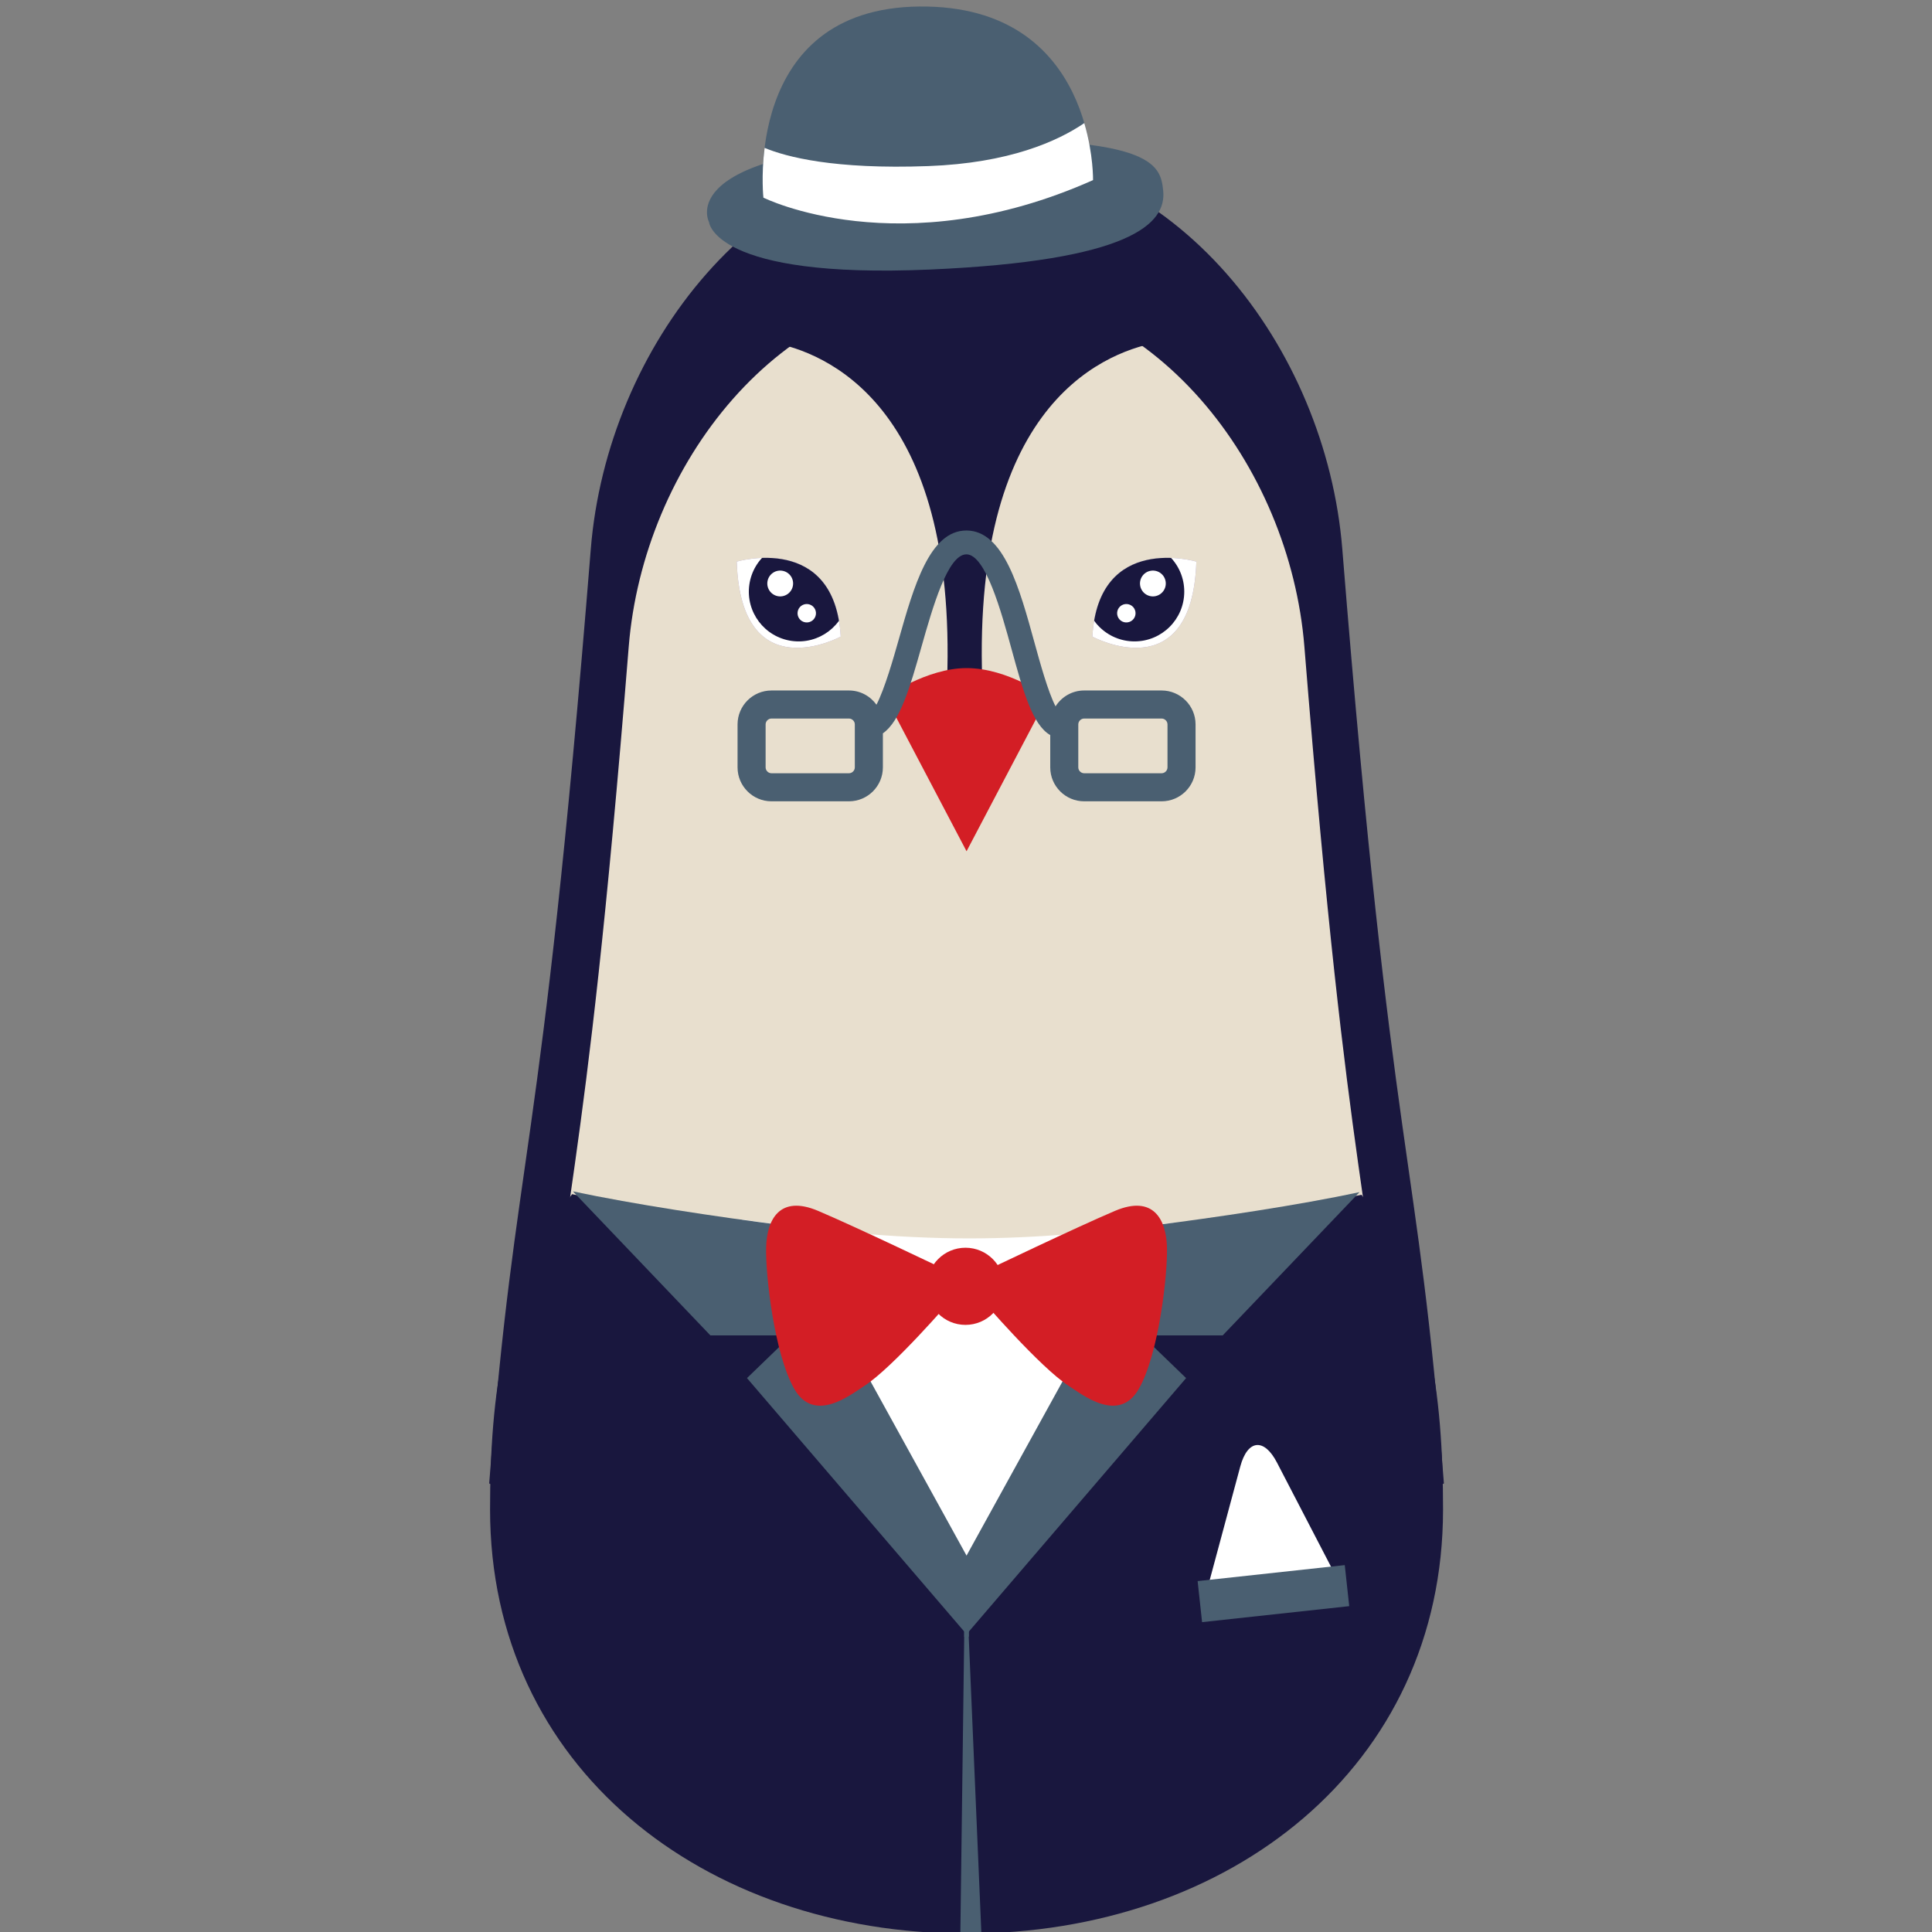 <?xml version="1.0" encoding="iso-8859-1"?>
<svg version="1.1" id="Layer_1" xmlns="http://www.w3.org/2000/svg" xmlns:xlink="http://www.w3.org/1999/xlink" x="0px" y="0px"
	 viewBox="0 0 300 300" style="enable-background:new 0 0 300 300;" xml:space="preserve">
<rect x="0" y="0" width="300" height="300" fill="#808080" stroke="none"/>
<g id="XMLID_61_">
	<g id="XMLID_98_">
		<path id="XMLID_59_" style="fill:#19173E;" d="M208.431,85.252c-2.516-31.315-26.031-62.028-58.144-62.028
			c-0.067,0-0.134,0.005-0.201,0.005c-0.067,0-0.135-0.005-0.203-0.005c-32.112,0-55.627,30.712-58.144,62.028
			c-7.838,97.438-11.66,92.144-15.775,145.066c-0.159,2.006,148.401,2.006,148.243,0C220.093,177.397,216.271,182.69,208.431,85.252
			z"/>
		<path id="XMLID_58_" style="fill:#E8DFCE;" d="M202.544,100.411c-2.264-28.157-23.405-55.77-52.277-55.77
			c-0.06,0-0.121,0.007-0.18,0.007c-0.061,0-0.121-0.007-0.182-0.007c-28.871,0-50.012,27.613-52.276,55.77
			c-7.047,87.6-10.483,82.843-14.185,130.422c-0.14,1.801,133.424,1.801,133.283,0C213.027,183.254,209.591,188.011,202.544,100.411
			z"/>
	</g>
	<path id="XMLID_57_" style="fill:#19173E;" d="M88.835,185.429c-10.669,13.965-12.739,31.359-12.739,48.958
		c0,39.984,33.127,65.857,73.99,65.857c40.864,0,73.99-25.873,73.99-65.857c0-17.562-2.039-34.917-12.669-48.868
		c-17.245,3.588-42.19,8.957-60.914,8.957C131.619,194.476,106.34,189.058,88.835,185.429z"/>
	<g id="XMLID_93_">
		<path id="XMLID_56_" style="fill:#4A5F71;" d="M110.102,34.501c0,0-5.963-11.039,33.215-12.523
			c35.94-1.362,36.874,3.551,37.301,7.622c0.545,5.174-5.174,10.89-36.211,12.254C110.861,43.326,110.102,34.501,110.102,34.501z"/>
		<path id="XMLID_55_" style="fill:#4A5F71;" d="M118.541,30.688c0,0,21.237,10.619,51.186-2.721c0,0,0.543-27.227-26.954-26.956
			C115.275,1.287,118.541,30.688,118.541,30.688z"/>
		<path id="XMLID_54_" style="fill:#FFFFFF;" d="M169.727,27.967c0,0,0.074-3.966-1.357-8.852
			c-4.149,2.821-11.662,6.209-24.236,6.675c-14.645,0.542-22.06-1.435-25.406-2.826c-0.55,4.413-0.187,7.725-0.187,7.725
			S139.778,41.307,169.727,27.967z"/>
	</g>
	<path id="XMLID_53_" style="fill:#19173E;" d="M179.525,53.208c-8.289-6.267-18.192-10.092-29.175-10.092
		c-0.063,0-0.126,0.005-0.188,0.005c-0.063,0-0.126-0.005-0.19-0.005c-11.048,0-21.007,3.868-29.325,10.207
		c9.014,1.955,29.189,11.378,26.197,56.734l2.951-0.227l2.951,0.227C149.687,63.678,170.839,54.875,179.525,53.208z"/>
	<path id="XMLID_52_" style="fill:#D31E25;" d="M137.503,108.245l12.582,23.937l12.582-23.937c0,0-6.106-4.505-12.582-4.505
		C143.888,103.74,137.503,108.245,137.503,108.245z"/>
	<g id="XMLID_76_">
		<g id="XMLID_84_">
			<path id="XMLID_51_" style="opacity:0.49;fill:#442282;" d="M114.4,87.205c0,0,15.223-4.525,16.147,11.644
				C130.546,98.849,115.074,107.24,114.4,87.205z"/>
			<g id="XMLID_87_">
				<defs>
					<path id="XMLID_49_" d="M114.4,87.205c0,0,15.223-4.525,16.147,11.644C130.546,98.849,115.074,107.24,114.4,87.205z"/>
				</defs>
				<use xlink:href="#XMLID_49_"  style="overflow:visible;fill:#FFFFFF;"/>
				<clipPath id="XMLID_2_">
					<use xlink:href="#XMLID_49_"  style="overflow:visible;"/>
				</clipPath>
				<path id="XMLID_50_" style="clip-path:url(#XMLID_2_);fill:#19173E;" d="M116.354,90.802c0.592-4.225,4.495-7.178,8.719-6.587
					c4.228,0.591,7.176,4.493,6.587,8.72c-0.589,4.23-4.493,7.175-8.719,6.587C118.713,98.932,115.765,95.032,116.354,90.802z"/>
			</g>
			<path id="XMLID_48_" style="fill:#FFFFFF;" d="M123.134,90.878c0.154-1.096-0.61-2.106-1.708-2.258
				c-1.095-0.154-2.106,0.61-2.26,1.708c-0.152,1.093,0.611,2.104,1.707,2.262C121.969,92.74,122.983,91.976,123.134,90.878z"/>
			<path id="XMLID_47_" style="fill:#FFFFFF;" d="M126.691,95.42c0.11-0.781-0.438-1.501-1.219-1.616
				c-0.784-0.107-1.507,0.437-1.616,1.22c-0.11,0.783,0.435,1.508,1.219,1.616C125.861,96.75,126.581,96.206,126.691,95.42z"/>
		</g>
		<g id="XMLID_77_">
			<path id="XMLID_46_" style="opacity:0.49;fill:#442282;" d="M185.772,87.205c0,0-15.226-4.525-16.15,11.644
				C169.622,98.849,185.096,107.24,185.772,87.205z"/>
			<g id="XMLID_80_">
				<defs>
					<path id="XMLID_44_" d="M185.772,87.205c0,0-15.226-4.525-16.15,11.644C169.622,98.849,185.096,107.24,185.772,87.205z"/>
				</defs>
				<use xlink:href="#XMLID_44_"  style="overflow:visible;fill:#FFFFFF;"/>
				<clipPath id="XMLID_3_">
					<use xlink:href="#XMLID_44_"  style="overflow:visible;"/>
				</clipPath>
				<circle id="XMLID_45_" style="clip-path:url(#XMLID_3_);fill:#19173E;" cx="176.164" cy="91.869" r="7.727"/>
			</g>
			<path id="XMLID_43_" style="fill:#FFFFFF;" d="M177.037,90.878c-0.154-1.096,0.61-2.106,1.706-2.258
				c1.096-0.154,2.109,0.61,2.261,1.708c0.154,1.093-0.61,2.104-1.706,2.262C178.202,92.74,177.187,91.976,177.037,90.878z"/>
			<path id="XMLID_42_" style="fill:#FFFFFF;" d="M173.48,95.42c-0.11-0.781,0.436-1.501,1.218-1.616
				c0.786-0.107,1.507,0.437,1.617,1.22c0.108,0.783-0.435,1.508-1.222,1.616C174.311,96.75,173.589,96.206,173.48,95.42z"/>
		</g>
	</g>
	<path id="XMLID_41_" style="fill:#FFFFFF;" d="M149.888,245.23l32.404-55.379c-10.586,1.472-21.476,2.448-31.799,2.448
		c-11.42,0-23.587-1.194-35.298-2.934L149.888,245.23z"/>
	<path id="XMLID_71_" style="fill:#4A5F71;" d="M180.378,107.218h-12.033c-1.871,0-3.506,0.988-4.439,2.463
		c-1.158-2.216-2.418-6.797-3.253-9.828c-2.354-8.571-4.79-17.433-10.553-17.477c-0.013,0-0.028,0-0.041,0
		c-5.7,0-8.153,8.647-10.525,17.008c-0.774,2.729-2.158,7.59-3.438,10.043c-0.955-1.333-2.508-2.209-4.27-2.209h-12.032
		c-2.904,0-5.267,2.362-5.267,5.264v6.68c0,2.904,2.363,5.264,5.267,5.264h12.032c2.903,0,5.267-2.36,5.267-5.264v-5.289
		c2.707-1.891,4.208-7.148,6.003-13.479c1.716-6.04,4.062-14.316,6.965-14.316c0.005,0,0.01,0,0.01,0
		c2.964,0.022,5.4,8.888,7.012,14.756c1.767,6.431,3.23,11.72,5.998,13.308v5.02c0,2.904,2.361,5.264,5.265,5.264h12.033
		c2.902,0,5.266-2.36,5.266-5.264v-6.68C185.644,109.58,183.28,107.218,180.378,107.218z M132.736,119.162
		c0,0.491-0.417,0.908-0.91,0.908h-12.032c-0.492,0-0.91-0.417-0.91-0.908v-6.68c0-0.488,0.419-0.908,0.91-0.908h12.032
		c0.493,0,0.91,0.42,0.91,0.908V119.162z M181.288,119.162c0,0.491-0.419,0.908-0.91,0.908h-12.033
		c-0.492,0-0.909-0.417-0.909-0.908v-6.68c0-0.488,0.417-0.908,0.909-0.908h12.033c0.492,0,0.91,0.42,0.91,0.908V119.162z"/>
	<path id="XMLID_37_" style="fill:#4A5F71;" d="M149.122,300.228c0.323,0.003,0.641,0.015,0.964,0.015
		c0.771,0,1.535-0.024,2.302-0.044l-2.503-58.696L149.122,300.228z"/>
	<path id="XMLID_36_" style="fill:#FFFFFF;" d="M203.727,237.593L203.727,237.593l-5.442-10.49
		c-2.004-3.858-4.565-3.583-5.695,0.615l-1.622,6.018l0,0l-0.474,1.765l-0.977,3.627l0,0l-2.055,7.632l6.569-0.713l6.769-0.732
		l6.567-0.71L203.727,237.593z"/>

		<rect id="XMLID_35_" x="186.196" y="244.365" transform="matrix(0.994 -0.108 0.108 0.994 -25.504 22.722)" style="fill:#4A5F71;" width="22.986" height="6.412"/>
	<path id="XMLID_34_" style="fill:#4A5F71;" d="M211.106,185.118c-9.427,2.006-22.107,3.915-32.819,5.262l-28.565,51.831v11.978
		l34.456-40.199l-6.869-6.631h12.553L211.106,185.118z"/>
	<path id="XMLID_33_" style="fill:#4A5F71;" d="M110.308,207.359h12.55l-6.866,6.631l34.456,40.199v-11.978l-28.616-51.923
		c-10.725-1.369-23.43-3.287-32.87-5.291L110.308,207.359z"/>
	<g id="XMLID_62_">
		<circle id="XMLID_32_" style="fill:#D31E25;" cx="149.918" cy="199.737" r="5.99"/>
		<path id="XMLID_31_" style="fill:#D31E25;" d="M147.205,197.361c0,0-14.176-6.799-20.171-9.338
			c-5.993-2.538-7.953,1.382-8.069,5.648c-0.115,4.266,1.269,16.601,4.381,22.014c3.112,5.418,8.77,0.861,10.835-0.459
			c4.494-2.885,13.599-13.487,13.599-13.487L147.205,197.361z"/>
		<path id="XMLID_30_" style="fill:#D31E25;" d="M152.967,197.361c0,0,14.176-6.799,20.171-9.338
			c5.993-2.538,7.953,1.382,8.069,5.648c0.113,4.266-1.27,16.601-4.381,22.014c-3.112,5.418-8.77,0.861-10.835-0.459
			c-4.495-2.885-13.6-13.487-13.6-13.487L152.967,197.361z"/>
	</g>
</g>
</svg>
